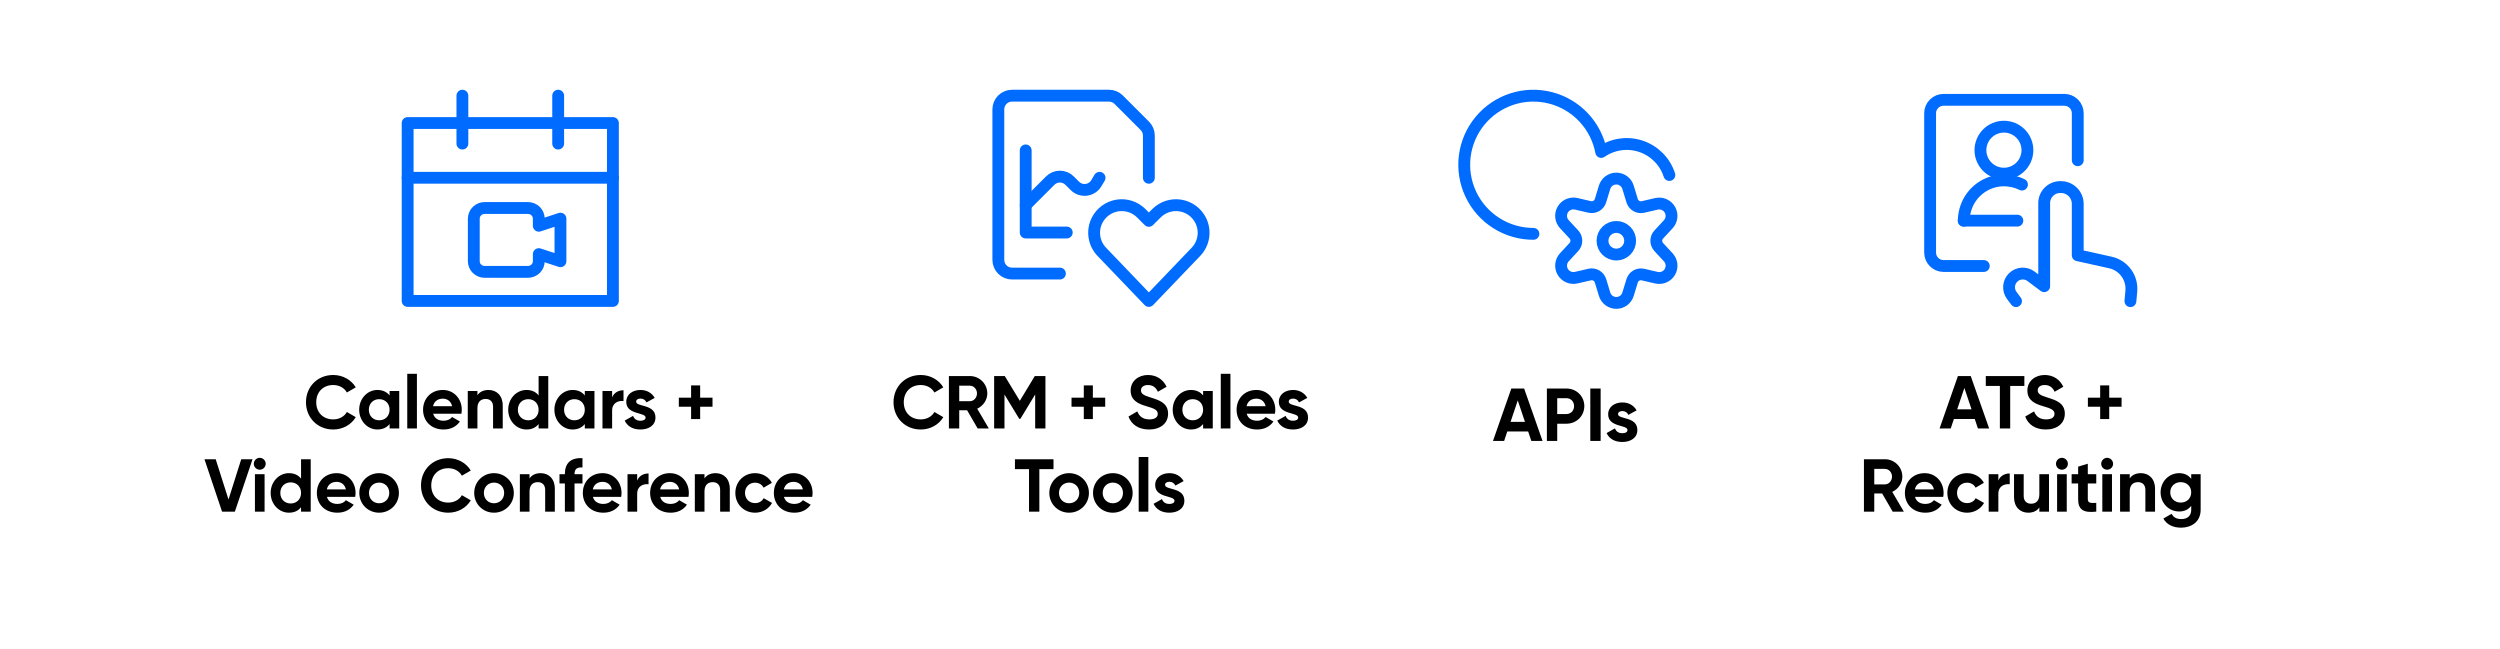 <svg width="601" height="156" viewBox="0 0 601 156" fill="none" xmlns="http://www.w3.org/2000/svg">
<g filter="url(#filter0_d)">
<rect x="9" y="5" width="583" height="138" fill="white"/>
</g>
<path d="M80.108 103.252C82.43 103.252 84.464 102.082 85.526 100.282L83.384 99.04C82.79 100.138 81.548 100.822 80.108 100.822C77.642 100.822 76.022 99.112 76.022 96.7C76.022 94.27 77.642 92.56 80.108 92.56C81.548 92.56 82.772 93.244 83.384 94.36L85.526 93.118C84.446 91.318 82.412 90.148 80.108 90.148C76.292 90.148 73.556 93.01 73.556 96.7C73.556 100.372 76.292 103.252 80.108 103.252ZM93.656 94V95.062C93.008 94.252 92.036 93.748 90.722 93.748C88.328 93.748 86.348 95.818 86.348 98.5C86.348 101.182 88.328 103.252 90.722 103.252C92.036 103.252 93.008 102.748 93.656 101.938V103H95.978V94H93.656ZM91.154 101.038C89.732 101.038 88.67 100.012 88.67 98.5C88.67 96.988 89.732 95.962 91.154 95.962C92.594 95.962 93.656 96.988 93.656 98.5C93.656 100.012 92.594 101.038 91.154 101.038ZM97.904 103H100.226V89.86H97.904V103ZM104.133 99.454H110.919C110.973 99.148 111.009 98.842 111.009 98.5C111.009 95.854 109.119 93.748 106.455 93.748C103.629 93.748 101.703 95.818 101.703 98.5C101.703 101.182 103.611 103.252 106.635 103.252C108.363 103.252 109.713 102.55 110.559 101.326L108.687 100.246C108.291 100.768 107.571 101.146 106.671 101.146C105.447 101.146 104.457 100.642 104.133 99.454ZM104.097 97.654C104.367 96.502 105.213 95.836 106.455 95.836C107.427 95.836 108.399 96.358 108.687 97.654H104.097ZM117.454 93.748C116.248 93.748 115.312 94.198 114.772 95.008V94H112.45V103H114.772V98.14C114.772 96.574 115.618 95.908 116.752 95.908C117.796 95.908 118.534 96.538 118.534 97.762V103H120.856V97.474C120.856 95.08 119.362 93.748 117.454 93.748ZM129.481 90.4V95.062C128.833 94.234 127.879 93.748 126.565 93.748C124.153 93.748 122.173 95.818 122.173 98.5C122.173 101.182 124.153 103.252 126.565 103.252C127.879 103.252 128.833 102.766 129.481 101.938V103H131.803V90.4H129.481ZM126.997 101.038C125.557 101.038 124.495 100.012 124.495 98.5C124.495 96.988 125.557 95.962 126.997 95.962C128.419 95.962 129.481 96.988 129.481 98.5C129.481 100.012 128.419 101.038 126.997 101.038ZM140.586 94V95.062C139.938 94.252 138.966 93.748 137.652 93.748C135.258 93.748 133.278 95.818 133.278 98.5C133.278 101.182 135.258 103.252 137.652 103.252C138.966 103.252 139.938 102.748 140.586 101.938V103H142.908V94H140.586ZM138.084 101.038C136.662 101.038 135.6 100.012 135.6 98.5C135.6 96.988 136.662 95.962 138.084 95.962C139.524 95.962 140.586 96.988 140.586 98.5C140.586 100.012 139.524 101.038 138.084 101.038ZM147.156 95.548V94H144.834V103H147.156V98.698C147.156 96.808 148.686 96.268 149.892 96.412V93.82C148.758 93.82 147.624 94.324 147.156 95.548ZM152.931 96.556C152.931 96.07 153.399 95.818 153.975 95.818C154.641 95.818 155.145 96.16 155.415 96.736L157.395 95.656C156.693 94.414 155.433 93.748 153.975 93.748C152.121 93.748 150.555 94.774 150.555 96.61C150.555 99.778 155.199 99.058 155.199 100.372C155.199 100.894 154.695 101.146 153.957 101.146C153.057 101.146 152.445 100.714 152.193 99.976L150.177 101.11C150.825 102.496 152.157 103.252 153.957 103.252C155.883 103.252 157.575 102.316 157.575 100.372C157.575 97.06 152.931 97.888 152.931 96.556ZM171.288 95.602H168.318V92.65H166.14V95.602H163.188V97.78H166.14V100.75H168.318V97.78H171.288V95.602ZM53.383 123H56.461L60.709 110.4H57.991L54.931 120.084L51.853 110.4H49.153L53.383 123ZM62.436 112.92C63.228 112.92 63.876 112.272 63.876 111.498C63.876 110.724 63.228 110.058 62.436 110.058C61.662 110.058 61.014 110.724 61.014 111.498C61.014 112.272 61.662 112.92 62.436 112.92ZM61.284 123H63.606V114H61.284V123ZM72.373 110.4V115.062C71.725 114.234 70.771 113.748 69.457 113.748C67.045 113.748 65.065 115.818 65.065 118.5C65.065 121.182 67.045 123.252 69.457 123.252C70.771 123.252 71.725 122.766 72.373 121.938V123H74.695V110.4H72.373ZM69.889 121.038C68.449 121.038 67.387 120.012 67.387 118.5C67.387 116.988 68.449 115.962 69.889 115.962C71.311 115.962 72.373 116.988 72.373 118.5C72.373 120.012 71.311 121.038 69.889 121.038ZM78.601 119.454H85.387C85.441 119.148 85.477 118.842 85.477 118.5C85.477 115.854 83.587 113.748 80.923 113.748C78.097 113.748 76.171 115.818 76.171 118.5C76.171 121.182 78.079 123.252 81.103 123.252C82.831 123.252 84.181 122.55 85.027 121.326L83.155 120.246C82.759 120.768 82.039 121.146 81.139 121.146C79.915 121.146 78.925 120.642 78.601 119.454ZM78.565 117.654C78.835 116.502 79.681 115.836 80.923 115.836C81.895 115.836 82.867 116.358 83.155 117.654H78.565ZM91.131 123.252C93.777 123.252 95.901 121.182 95.901 118.5C95.901 115.818 93.777 113.748 91.131 113.748C88.485 113.748 86.379 115.818 86.379 118.5C86.379 121.182 88.485 123.252 91.131 123.252ZM91.131 120.984C89.763 120.984 88.701 119.958 88.701 118.5C88.701 117.042 89.763 116.016 91.131 116.016C92.517 116.016 93.579 117.042 93.579 118.5C93.579 119.958 92.517 120.984 91.131 120.984ZM107.759 123.252C110.081 123.252 112.115 122.082 113.177 120.282L111.035 119.04C110.441 120.138 109.199 120.822 107.759 120.822C105.293 120.822 103.673 119.112 103.673 116.7C103.673 114.27 105.293 112.56 107.759 112.56C109.199 112.56 110.423 113.244 111.035 114.36L113.177 113.118C112.097 111.318 110.063 110.148 107.759 110.148C103.943 110.148 101.207 113.01 101.207 116.7C101.207 120.372 103.943 123.252 107.759 123.252ZM118.751 123.252C121.397 123.252 123.521 121.182 123.521 118.5C123.521 115.818 121.397 113.748 118.751 113.748C116.105 113.748 113.999 115.818 113.999 118.5C113.999 121.182 116.105 123.252 118.751 123.252ZM118.751 120.984C117.383 120.984 116.321 119.958 116.321 118.5C116.321 117.042 117.383 116.016 118.751 116.016C120.137 116.016 121.199 117.042 121.199 118.5C121.199 119.958 120.137 120.984 118.751 120.984ZM129.979 113.748C128.773 113.748 127.837 114.198 127.297 115.008V114H124.975V123H127.297V118.14C127.297 116.574 128.143 115.908 129.277 115.908C130.321 115.908 131.059 116.538 131.059 117.762V123H133.381V117.474C133.381 115.08 131.887 113.748 129.979 113.748ZM140.026 112.38V110.148C137.164 109.968 135.796 111.426 135.796 113.91V114H134.5V116.232H135.796V123H138.118V116.232H140.026V114H138.118V113.91C138.118 112.686 138.82 112.29 140.026 112.38ZM142.538 119.454H149.324C149.378 119.148 149.414 118.842 149.414 118.5C149.414 115.854 147.524 113.748 144.86 113.748C142.034 113.748 140.108 115.818 140.108 118.5C140.108 121.182 142.016 123.252 145.04 123.252C146.768 123.252 148.118 122.55 148.964 121.326L147.092 120.246C146.696 120.768 145.976 121.146 145.076 121.146C143.852 121.146 142.862 120.642 142.538 119.454ZM142.502 117.654C142.772 116.502 143.618 115.836 144.86 115.836C145.832 115.836 146.804 116.358 147.092 117.654H142.502ZM153.177 115.548V114H150.855V123H153.177V118.698C153.177 116.808 154.707 116.268 155.913 116.412V113.82C154.779 113.82 153.645 114.324 153.177 115.548ZM158.719 119.454H165.505C165.559 119.148 165.595 118.842 165.595 118.5C165.595 115.854 163.705 113.748 161.041 113.748C158.215 113.748 156.289 115.818 156.289 118.5C156.289 121.182 158.197 123.252 161.221 123.252C162.949 123.252 164.299 122.55 165.145 121.326L163.273 120.246C162.877 120.768 162.157 121.146 161.257 121.146C160.033 121.146 159.043 120.642 158.719 119.454ZM158.683 117.654C158.953 116.502 159.799 115.836 161.041 115.836C162.013 115.836 162.985 116.358 163.273 117.654H158.683ZM172.04 113.748C170.834 113.748 169.898 114.198 169.358 115.008V114H167.036V123H169.358V118.14C169.358 116.574 170.204 115.908 171.338 115.908C172.382 115.908 173.12 116.538 173.12 117.762V123H175.442V117.474C175.442 115.08 173.948 113.748 172.04 113.748ZM181.529 123.252C183.293 123.252 184.823 122.316 185.597 120.912L183.581 119.76C183.221 120.498 182.447 120.948 181.511 120.948C180.125 120.948 179.099 119.922 179.099 118.5C179.099 117.06 180.125 116.034 181.511 116.034C182.429 116.034 183.203 116.502 183.563 117.24L185.561 116.07C184.823 114.684 183.293 113.748 181.529 113.748C178.793 113.748 176.777 115.818 176.777 118.5C176.777 121.182 178.793 123.252 181.529 123.252ZM188.466 119.454H195.252C195.306 119.148 195.342 118.842 195.342 118.5C195.342 115.854 193.452 113.748 190.788 113.748C187.962 113.748 186.036 115.818 186.036 118.5C186.036 121.182 187.944 123.252 190.968 123.252C192.696 123.252 194.046 122.55 194.892 121.326L193.02 120.246C192.624 120.768 191.904 121.146 191.004 121.146C189.78 121.146 188.79 120.642 188.466 119.454ZM188.43 117.654C188.7 116.502 189.546 115.836 190.788 115.836C191.76 115.836 192.732 116.358 193.02 117.654H188.43Z" fill="black"/>
<path d="M134.734 52.562L129.526 54.268V52.562C129.526 51.884 129.251 51.233 128.763 50.753C128.275 50.273 127.612 50.004 126.922 50.004H116.504C115.814 50.004 115.151 50.273 114.663 50.753C114.175 51.233 113.9 51.884 113.9 52.562V62.797C113.9 63.475 114.175 64.126 114.663 64.606C115.151 65.086 115.814 65.355 116.504 65.355H126.922C127.612 65.355 128.275 65.086 128.763 64.606C129.251 64.126 129.526 63.475 129.526 62.797V61.091L134.734 62.797V52.562Z" stroke="#006BFF" stroke-width="2.847" stroke-linecap="round" stroke-linejoin="round"/>
<path d="M98 29.579H147.344V72.344H98V29.579Z" stroke="#006BFF" stroke-width="2.847" stroke-linecap="round" stroke-linejoin="round"/>
<path d="M98 42.738H147.344" stroke="#006BFF" stroke-width="2.847" stroke-linecap="round" stroke-linejoin="round"/>
<path d="M111.159 34.514V23" stroke="#006BFF" stroke-width="2.847" stroke-linecap="round" stroke-linejoin="round"/>
<path d="M134.185 34.514V23" stroke="#006BFF" stroke-width="2.847" stroke-linecap="round" stroke-linejoin="round"/>
<path d="M221.352 103.252C223.674 103.252 225.708 102.082 226.77 100.282L224.628 99.04C224.034 100.138 222.792 100.822 221.352 100.822C218.886 100.822 217.266 99.112 217.266 96.7C217.266 94.27 218.886 92.56 221.352 92.56C222.792 92.56 224.016 93.244 224.628 94.36L226.77 93.118C225.69 91.318 223.656 90.148 221.352 90.148C217.536 90.148 214.8 93.01 214.8 96.7C214.8 100.372 217.536 103.252 221.352 103.252ZM235.028 103H237.71L234.92 98.248C236.36 97.582 237.35 96.16 237.35 94.576C237.35 92.272 235.478 90.4 233.156 90.4H228.116V103H230.6V98.626H232.49L235.028 103ZM230.6 92.722H233.156C234.092 92.722 234.866 93.532 234.866 94.576C234.866 95.62 234.092 96.448 233.156 96.448H230.6V92.722ZM251.322 90.4H248.766L245.166 96.358L241.548 90.4H238.992V103H241.476V94.846L245.022 100.678H245.31L248.856 94.828V103H251.322V90.4ZM265.694 95.602H262.724V92.65H260.546V95.602H257.594V97.78H260.546V100.75H262.724V97.78H265.694V95.602ZM276.236 103.252C278.918 103.252 280.808 101.812 280.808 99.454C280.808 96.88 278.684 96.214 276.686 95.584C274.778 95.008 274.292 94.594 274.292 93.82C274.292 93.1 274.904 92.56 275.948 92.56C277.226 92.56 277.91 93.226 278.36 94.18L280.448 92.974C279.602 91.21 278.018 90.148 275.948 90.148C273.788 90.148 271.808 91.516 271.808 93.892C271.808 96.286 273.68 97.096 275.606 97.654C277.478 98.194 278.324 98.554 278.324 99.49C278.324 100.192 277.802 100.822 276.308 100.822C274.742 100.822 273.86 100.066 273.41 98.896L271.286 100.138C271.97 102.01 273.662 103.252 276.236 103.252ZM289.227 94V95.062C288.579 94.252 287.607 93.748 286.293 93.748C283.899 93.748 281.919 95.818 281.919 98.5C281.919 101.182 283.899 103.252 286.293 103.252C287.607 103.252 288.579 102.748 289.227 101.938V103H291.549V94H289.227ZM286.725 101.038C285.303 101.038 284.241 100.012 284.241 98.5C284.241 96.988 285.303 95.962 286.725 95.962C288.165 95.962 289.227 96.988 289.227 98.5C289.227 100.012 288.165 101.038 286.725 101.038ZM293.474 103H295.796V89.86H293.474V103ZM299.704 99.454H306.49C306.544 99.148 306.58 98.842 306.58 98.5C306.58 95.854 304.69 93.748 302.026 93.748C299.2 93.748 297.274 95.818 297.274 98.5C297.274 101.182 299.182 103.252 302.206 103.252C303.934 103.252 305.284 102.55 306.13 101.326L304.258 100.246C303.862 100.768 303.142 101.146 302.242 101.146C301.018 101.146 300.028 100.642 299.704 99.454ZM299.668 97.654C299.938 96.502 300.784 95.836 302.026 95.836C302.998 95.836 303.97 96.358 304.258 97.654H299.668ZM309.811 96.556C309.811 96.07 310.279 95.818 310.855 95.818C311.521 95.818 312.025 96.16 312.295 96.736L314.275 95.656C313.573 94.414 312.313 93.748 310.855 93.748C309.001 93.748 307.435 94.774 307.435 96.61C307.435 99.778 312.079 99.058 312.079 100.372C312.079 100.894 311.575 101.146 310.837 101.146C309.937 101.146 309.325 100.714 309.073 99.976L307.057 101.11C307.705 102.496 309.037 103.252 310.837 103.252C312.763 103.252 314.455 102.316 314.455 100.372C314.455 97.06 309.811 97.888 309.811 96.556ZM253.261 110.4H243.991V112.776H247.375V123H249.859V112.776H253.261V110.4ZM257.009 123.252C259.655 123.252 261.779 121.182 261.779 118.5C261.779 115.818 259.655 113.748 257.009 113.748C254.363 113.748 252.257 115.818 252.257 118.5C252.257 121.182 254.363 123.252 257.009 123.252ZM257.009 120.984C255.641 120.984 254.579 119.958 254.579 118.5C254.579 117.042 255.641 116.016 257.009 116.016C258.395 116.016 259.457 117.042 259.457 118.5C259.457 119.958 258.395 120.984 257.009 120.984ZM267.517 123.252C270.163 123.252 272.287 121.182 272.287 118.5C272.287 115.818 270.163 113.748 267.517 113.748C264.871 113.748 262.765 115.818 262.765 118.5C262.765 121.182 264.871 123.252 267.517 123.252ZM267.517 120.984C266.149 120.984 265.087 119.958 265.087 118.5C265.087 117.042 266.149 116.016 267.517 116.016C268.903 116.016 269.965 117.042 269.965 118.5C269.965 119.958 268.903 120.984 267.517 120.984ZM273.74 123H276.062V109.86H273.74V123ZM280.079 116.556C280.079 116.07 280.547 115.818 281.123 115.818C281.789 115.818 282.293 116.16 282.563 116.736L284.543 115.656C283.841 114.414 282.581 113.748 281.123 113.748C279.269 113.748 277.703 114.774 277.703 116.61C277.703 119.778 282.347 119.058 282.347 120.372C282.347 120.894 281.843 121.146 281.105 121.146C280.205 121.146 279.593 120.714 279.341 119.976L277.325 121.11C277.973 122.496 279.305 123.252 281.105 123.252C283.031 123.252 284.723 122.316 284.723 120.372C284.723 117.06 280.079 117.888 280.079 116.556Z" fill="black"/>
<path d="M276.187 72.344L264.972 60.644C263.987 59.66 263.337 58.391 263.114 57.016C262.891 55.642 263.106 54.232 263.728 52.986V52.986C264.199 52.046 264.886 51.231 265.733 50.608C266.58 49.985 267.563 49.573 268.601 49.404C269.639 49.236 270.702 49.317 271.703 49.64C272.703 49.963 273.613 50.519 274.356 51.262L276.187 53.094L278.019 51.262C278.762 50.519 279.672 49.963 280.672 49.64C281.673 49.317 282.736 49.236 283.774 49.404C284.811 49.573 285.795 49.985 286.642 50.608C287.489 51.231 288.176 52.046 288.646 52.986V52.986C289.269 54.232 289.484 55.642 289.261 57.016C289.038 58.391 288.388 59.66 287.403 60.644L276.187 72.344Z" stroke="#006BFF" stroke-width="2.847" stroke-linecap="round" stroke-linejoin="round"/>
<path d="M246.579 36.159V55.896H256.448" stroke="#006BFF" stroke-width="2.847" stroke-linecap="round" stroke-linejoin="round"/>
<path d="M246.579 49.317L252.477 43.42C252.782 43.114 253.145 42.872 253.544 42.706C253.943 42.541 254.371 42.456 254.804 42.456C255.236 42.456 255.664 42.541 256.063 42.706C256.462 42.872 256.825 43.114 257.13 43.42L258.405 44.694C258.758 45.047 259.187 45.315 259.66 45.477C260.132 45.64 260.636 45.693 261.132 45.632C261.628 45.57 262.103 45.397 262.522 45.125C262.941 44.853 263.292 44.489 263.55 44.06L264.335 42.744" stroke="#006BFF" stroke-width="2.847" stroke-linecap="round" stroke-linejoin="round"/>
<path d="M254.803 65.765H243.29C242.417 65.765 241.58 65.419 240.964 64.802C240.347 64.185 240 63.348 240 62.475V26.29C240 25.417 240.347 24.58 240.964 23.963C241.58 23.347 242.417 23 243.29 23H266.6C267.472 23 268.308 23.346 268.925 23.963L275.223 30.261C275.839 30.878 276.186 31.714 276.186 32.586V42.738" stroke="#006BFF" stroke-width="2.847" stroke-linecap="round" stroke-linejoin="round"/>
<path d="M475.491 103H478.191L473.763 90.4H470.685L466.275 103H468.957L469.713 100.732H474.735L475.491 103ZM470.505 98.41L472.233 93.262L473.961 98.41H470.505ZM486.655 90.4H477.385V92.776H480.769V103H483.253V92.776H486.655V90.4ZM491.812 103.252C494.494 103.252 496.384 101.812 496.384 99.454C496.384 96.88 494.26 96.214 492.262 95.584C490.354 95.008 489.868 94.594 489.868 93.82C489.868 93.1 490.48 92.56 491.524 92.56C492.802 92.56 493.486 93.226 493.936 94.18L496.024 92.974C495.178 91.21 493.594 90.148 491.524 90.148C489.364 90.148 487.384 91.516 487.384 93.892C487.384 96.286 489.256 97.096 491.182 97.654C493.054 98.194 493.9 98.554 493.9 99.49C493.9 100.192 493.378 100.822 491.884 100.822C490.318 100.822 489.436 100.066 488.986 98.896L486.862 100.138C487.546 102.01 489.238 103.252 491.812 103.252ZM510.028 95.602H507.058V92.65H504.88V95.602H501.928V97.78H504.88V100.75H507.058V97.78H510.028V95.602ZM455.002 123H457.684L454.894 118.248C456.334 117.582 457.324 116.16 457.324 114.576C457.324 112.272 455.452 110.4 453.13 110.4H448.09V123H450.574V118.626H452.464L455.002 123ZM450.574 112.722H453.13C454.066 112.722 454.84 113.532 454.84 114.576C454.84 115.62 454.066 116.448 453.13 116.448H450.574V112.722ZM460.364 119.454H467.15C467.204 119.148 467.24 118.842 467.24 118.5C467.24 115.854 465.35 113.748 462.686 113.748C459.86 113.748 457.934 115.818 457.934 118.5C457.934 121.182 459.842 123.252 462.866 123.252C464.594 123.252 465.944 122.55 466.79 121.326L464.918 120.246C464.522 120.768 463.802 121.146 462.902 121.146C461.678 121.146 460.688 120.642 460.364 119.454ZM460.328 117.654C460.598 116.502 461.444 115.836 462.686 115.836C463.658 115.836 464.63 116.358 464.918 117.654H460.328ZM472.895 123.252C474.659 123.252 476.189 122.316 476.963 120.912L474.947 119.76C474.587 120.498 473.813 120.948 472.877 120.948C471.491 120.948 470.465 119.922 470.465 118.5C470.465 117.06 471.491 116.034 472.877 116.034C473.795 116.034 474.569 116.502 474.929 117.24L476.927 116.07C476.189 114.684 474.659 113.748 472.895 113.748C470.159 113.748 468.143 115.818 468.143 118.5C468.143 121.182 470.159 123.252 472.895 123.252ZM480.403 115.548V114H478.081V123H480.403V118.698C480.403 116.808 481.933 116.268 483.139 116.412V113.82C482.005 113.82 480.871 114.324 480.403 115.548ZM490.257 114V118.86C490.257 120.426 489.411 121.092 488.277 121.092C487.233 121.092 486.495 120.462 486.495 119.238V114H484.173V119.526C484.173 121.92 485.667 123.252 487.575 123.252C488.781 123.252 489.717 122.802 490.257 121.992V123H492.579V114H490.257ZM495.678 112.92C496.47 112.92 497.118 112.272 497.118 111.498C497.118 110.724 496.47 110.058 495.678 110.058C494.904 110.058 494.256 110.724 494.256 111.498C494.256 112.272 494.904 112.92 495.678 112.92ZM494.526 123H496.848V114H494.526V123ZM503.941 116.232V114H501.907V111.48L499.585 112.182V114H498.019V116.232H499.585V119.976C499.585 122.406 500.683 123.36 503.941 123V120.894C502.609 120.966 501.907 120.948 501.907 119.976V116.232H503.941ZM506.55 112.92C507.342 112.92 507.99 112.272 507.99 111.498C507.99 110.724 507.342 110.058 506.55 110.058C505.776 110.058 505.128 110.724 505.128 111.498C505.128 112.272 505.776 112.92 506.55 112.92ZM505.398 123H507.72V114H505.398V123ZM514.669 113.748C513.463 113.748 512.527 114.198 511.987 115.008V114H509.665V123H511.987V118.14C511.987 116.574 512.833 115.908 513.967 115.908C515.011 115.908 515.749 116.538 515.749 117.762V123H518.071V117.474C518.071 115.08 516.577 113.748 514.669 113.748ZM526.768 114V115.116C526.138 114.27 525.166 113.748 523.888 113.748C521.332 113.748 519.406 115.836 519.406 118.356C519.406 120.894 521.332 122.964 523.888 122.964C525.166 122.964 526.138 122.442 526.768 121.596V122.568C526.768 123.99 525.868 124.782 524.41 124.782C523.024 124.782 522.43 124.224 522.052 123.522L520.072 124.656C520.864 126.114 522.412 126.852 524.338 126.852C526.714 126.852 529.036 125.52 529.036 122.568V114H526.768ZM524.248 120.822C522.79 120.822 521.728 119.796 521.728 118.356C521.728 116.934 522.79 115.908 524.248 115.908C525.706 115.908 526.768 116.934 526.768 118.356C526.768 119.796 525.706 120.822 524.248 120.822Z" fill="black"/>
<path d="M512.152 72.399L512.367 69.986C512.509 68.423 512.077 66.863 511.151 65.596C510.226 64.329 508.871 63.443 507.34 63.102L499.486 61.358V49.006C499.486 48.463 499.376 47.926 499.163 47.426C498.951 46.927 498.64 46.475 498.248 46.099C497.857 45.722 497.394 45.428 496.887 45.235C496.379 45.042 495.838 44.953 495.296 44.973C494.773 44.971 494.254 45.074 493.773 45.278C493.291 45.482 492.856 45.782 492.494 46.16C492.131 46.537 491.85 46.984 491.666 47.474C491.482 47.964 491.4 48.486 491.424 49.008V68.798L488.247 66.415C487.612 65.941 486.827 65.711 486.037 65.768C485.246 65.825 484.503 66.165 483.942 66.725C483.382 67.285 483.042 68.028 482.985 68.819C482.927 69.609 483.157 70.394 483.63 71.029L484.652 72.391" stroke="#006BFF" stroke-width="2.847" stroke-linecap="round" stroke-linejoin="round"/>
<path d="M476.906 63.945H467.227C466.371 63.945 465.55 63.605 464.945 63C464.34 62.395 464 61.575 464 60.719V27.227C464 26.371 464.34 25.55 464.945 24.945C465.55 24.34 466.371 24 467.227 24H496.266C497.122 24 497.943 24.34 498.548 24.945C499.153 25.55 499.493 26.371 499.493 27.227V38.52" stroke="#006BFF" stroke-width="2.847" stroke-linecap="round" stroke-linejoin="round"/>
<path d="M476.098 36.1C476.098 36.841 476.244 37.576 476.528 38.261C476.812 38.946 477.227 39.568 477.752 40.093C478.276 40.617 478.899 41.033 479.584 41.317C480.269 41.6 481.003 41.746 481.745 41.746C482.486 41.746 483.22 41.6 483.905 41.317C484.59 41.033 485.213 40.617 485.737 40.093C486.262 39.568 486.678 38.946 486.961 38.261C487.245 37.576 487.391 36.841 487.391 36.1C487.391 35.358 487.245 34.624 486.961 33.939C486.678 33.254 486.262 32.632 485.737 32.107C485.213 31.583 484.59 31.167 483.905 30.883C483.22 30.599 482.486 30.453 481.745 30.453C481.003 30.453 480.269 30.599 479.584 30.883C478.899 31.167 478.276 31.583 477.752 32.107C477.227 32.632 476.812 33.254 476.528 33.939C476.244 34.624 476.098 35.358 476.098 36.1V36.1Z" stroke="#006BFF" stroke-width="2.847" stroke-linecap="round" stroke-linejoin="round"/>
<path d="M486.084 44.367C484.734 43.702 483.249 43.357 481.745 43.36C479.749 43.363 477.803 43.986 476.176 45.142C474.549 46.297 473.32 47.929 472.659 49.813C472.289 50.849 472.097 51.94 472.091 53.04" stroke="#006BFF" stroke-width="2.847" stroke-linecap="round" stroke-linejoin="round"/>
<path d="M472.065 53.04H484.971" stroke="#006BFF" stroke-width="2.847" stroke-linecap="round" stroke-linejoin="round"/>
<path d="M368.128 106H370.828L366.4 93.4H363.322L358.912 106H361.594L362.35 103.732H367.372L368.128 106ZM363.142 101.41L364.87 96.262L366.598 101.41H363.142ZM376.569 93.4H371.871V106H374.355V101.86H376.569C378.999 101.86 380.871 99.988 380.871 97.63C380.871 95.272 378.999 93.4 376.569 93.4ZM376.569 99.538H374.355V95.722H376.569C377.631 95.722 378.405 96.532 378.405 97.63C378.405 98.71 377.631 99.538 376.569 99.538ZM382.309 93.4V106H384.793V93.4H382.309ZM388.979 99.556C388.979 99.07 389.447 98.818 390.023 98.818C390.689 98.818 391.193 99.16 391.463 99.736L393.443 98.656C392.741 97.414 391.481 96.748 390.023 96.748C388.169 96.748 386.603 97.774 386.603 99.61C386.603 102.778 391.247 102.058 391.247 103.372C391.247 103.894 390.743 104.146 390.005 104.146C389.105 104.146 388.493 103.714 388.241 102.976L386.225 104.11C386.873 105.496 388.205 106.252 390.005 106.252C391.931 106.252 393.623 105.316 393.623 103.372C393.623 100.06 388.979 100.888 388.979 99.556Z" fill="black"/>
<path d="M385.241 57.877C385.241 58.758 385.591 59.603 386.214 60.226C386.837 60.849 387.682 61.199 388.563 61.199C389.444 61.199 390.289 60.849 390.912 60.226C391.535 59.603 391.885 58.758 391.885 57.877C391.885 56.996 391.535 56.152 390.912 55.529C390.289 54.906 389.444 54.556 388.563 54.556C387.682 54.556 386.837 54.906 386.214 55.529C385.591 56.152 385.241 56.996 385.241 57.877V57.877Z" stroke="#006BFF" stroke-width="2.847" stroke-linecap="round" stroke-linejoin="round"/>
<path d="M391.384 45.034L392.365 48.249C392.526 48.783 392.883 49.236 393.366 49.516C393.848 49.796 394.419 49.883 394.962 49.757L398.224 49.002C398.842 48.863 399.488 48.926 400.067 49.181C400.647 49.436 401.129 49.869 401.445 50.418C401.76 50.967 401.891 51.603 401.819 52.231C401.748 52.861 401.476 53.45 401.045 53.914L398.765 56.374C398.384 56.784 398.172 57.322 398.172 57.882C398.172 58.441 398.384 58.98 398.765 59.39L401.045 61.85C401.477 62.314 401.749 62.903 401.822 63.533C401.894 64.162 401.763 64.798 401.447 65.348C401.132 65.897 400.649 66.331 400.069 66.586C399.489 66.841 398.842 66.903 398.224 66.764L394.962 66.007C394.419 65.882 393.849 65.969 393.367 66.249C392.884 66.529 392.526 66.981 392.365 67.515L391.384 70.721C391.202 71.328 390.829 71.86 390.321 72.238C389.813 72.616 389.196 72.821 388.563 72.821C387.929 72.821 387.313 72.616 386.804 72.238C386.296 71.86 385.923 71.328 385.742 70.721L384.763 67.504C384.599 66.971 384.24 66.52 383.758 66.241C383.276 65.962 382.707 65.874 382.163 65.996L378.903 66.753C378.285 66.892 377.639 66.83 377.059 66.575C376.479 66.32 375.996 65.886 375.68 65.337C375.365 64.787 375.234 64.151 375.306 63.522C375.378 62.892 375.65 62.303 376.082 61.839L378.363 59.379C378.744 58.969 378.956 58.43 378.956 57.871C378.956 57.311 378.744 56.773 378.363 56.363L376.082 53.903C375.65 53.439 375.377 52.85 375.304 52.22C375.232 51.59 375.363 50.954 375.679 50.405C375.994 49.855 376.478 49.421 377.058 49.167C377.639 48.912 378.285 48.851 378.903 48.991L382.163 49.746C382.707 49.871 383.278 49.785 383.761 49.505C384.244 49.225 384.602 48.772 384.763 48.238L385.742 45.023C385.925 44.416 386.298 43.885 386.807 43.508C387.316 43.13 387.933 42.927 388.567 42.929C389.2 42.93 389.817 43.135 390.324 43.514C390.832 43.894 391.203 44.426 391.384 45.034V45.034Z" stroke="#006BFF" stroke-width="2.847" stroke-linecap="round" stroke-linejoin="round"/>
<path d="M401.316 42.069C400.797 40.47 399.912 39.015 398.731 37.82C397.549 36.625 396.105 35.722 394.513 35.184C392.921 34.646 391.225 34.488 389.561 34.722C387.897 34.956 386.311 35.576 384.929 36.532C384.345 33.433 382.89 30.564 380.735 28.261C378.58 25.957 375.814 24.316 372.76 23.527C369.706 22.739 366.49 22.836 363.49 23.808C360.489 24.78 357.827 26.587 355.816 29.016C353.804 31.446 352.526 34.398 352.131 37.527C351.736 40.656 352.24 43.833 353.584 46.687C354.928 49.54 357.057 51.952 359.722 53.639C362.387 55.327 365.477 56.221 368.631 56.217" stroke="#006BFF" stroke-width="2.847" stroke-linecap="round" stroke-linejoin="round"/>
<defs>
<filter id="filter0_d" x="0" y="0" width="601" height="156" filterUnits="userSpaceOnUse" color-interpolation-filters="sRGB">
<feFlood flood-opacity="0" result="BackgroundImageFix"/>
<feColorMatrix in="SourceAlpha" type="matrix" values="0 0 0 0 0 0 0 0 0 0 0 0 0 0 0 0 0 0 127 0"/>
<feOffset dy="4"/>
<feGaussianBlur stdDeviation="4.5"/>
<feColorMatrix type="matrix" values="0 0 0 0 0 0 0 0 0 0 0 0 0 0 0 0 0 0 0.25 0"/>
<feBlend mode="normal" in2="BackgroundImageFix" result="effect1_dropShadow"/>
<feBlend mode="normal" in="SourceGraphic" in2="effect1_dropShadow" result="shape"/>
</filter>
</defs>
</svg>
